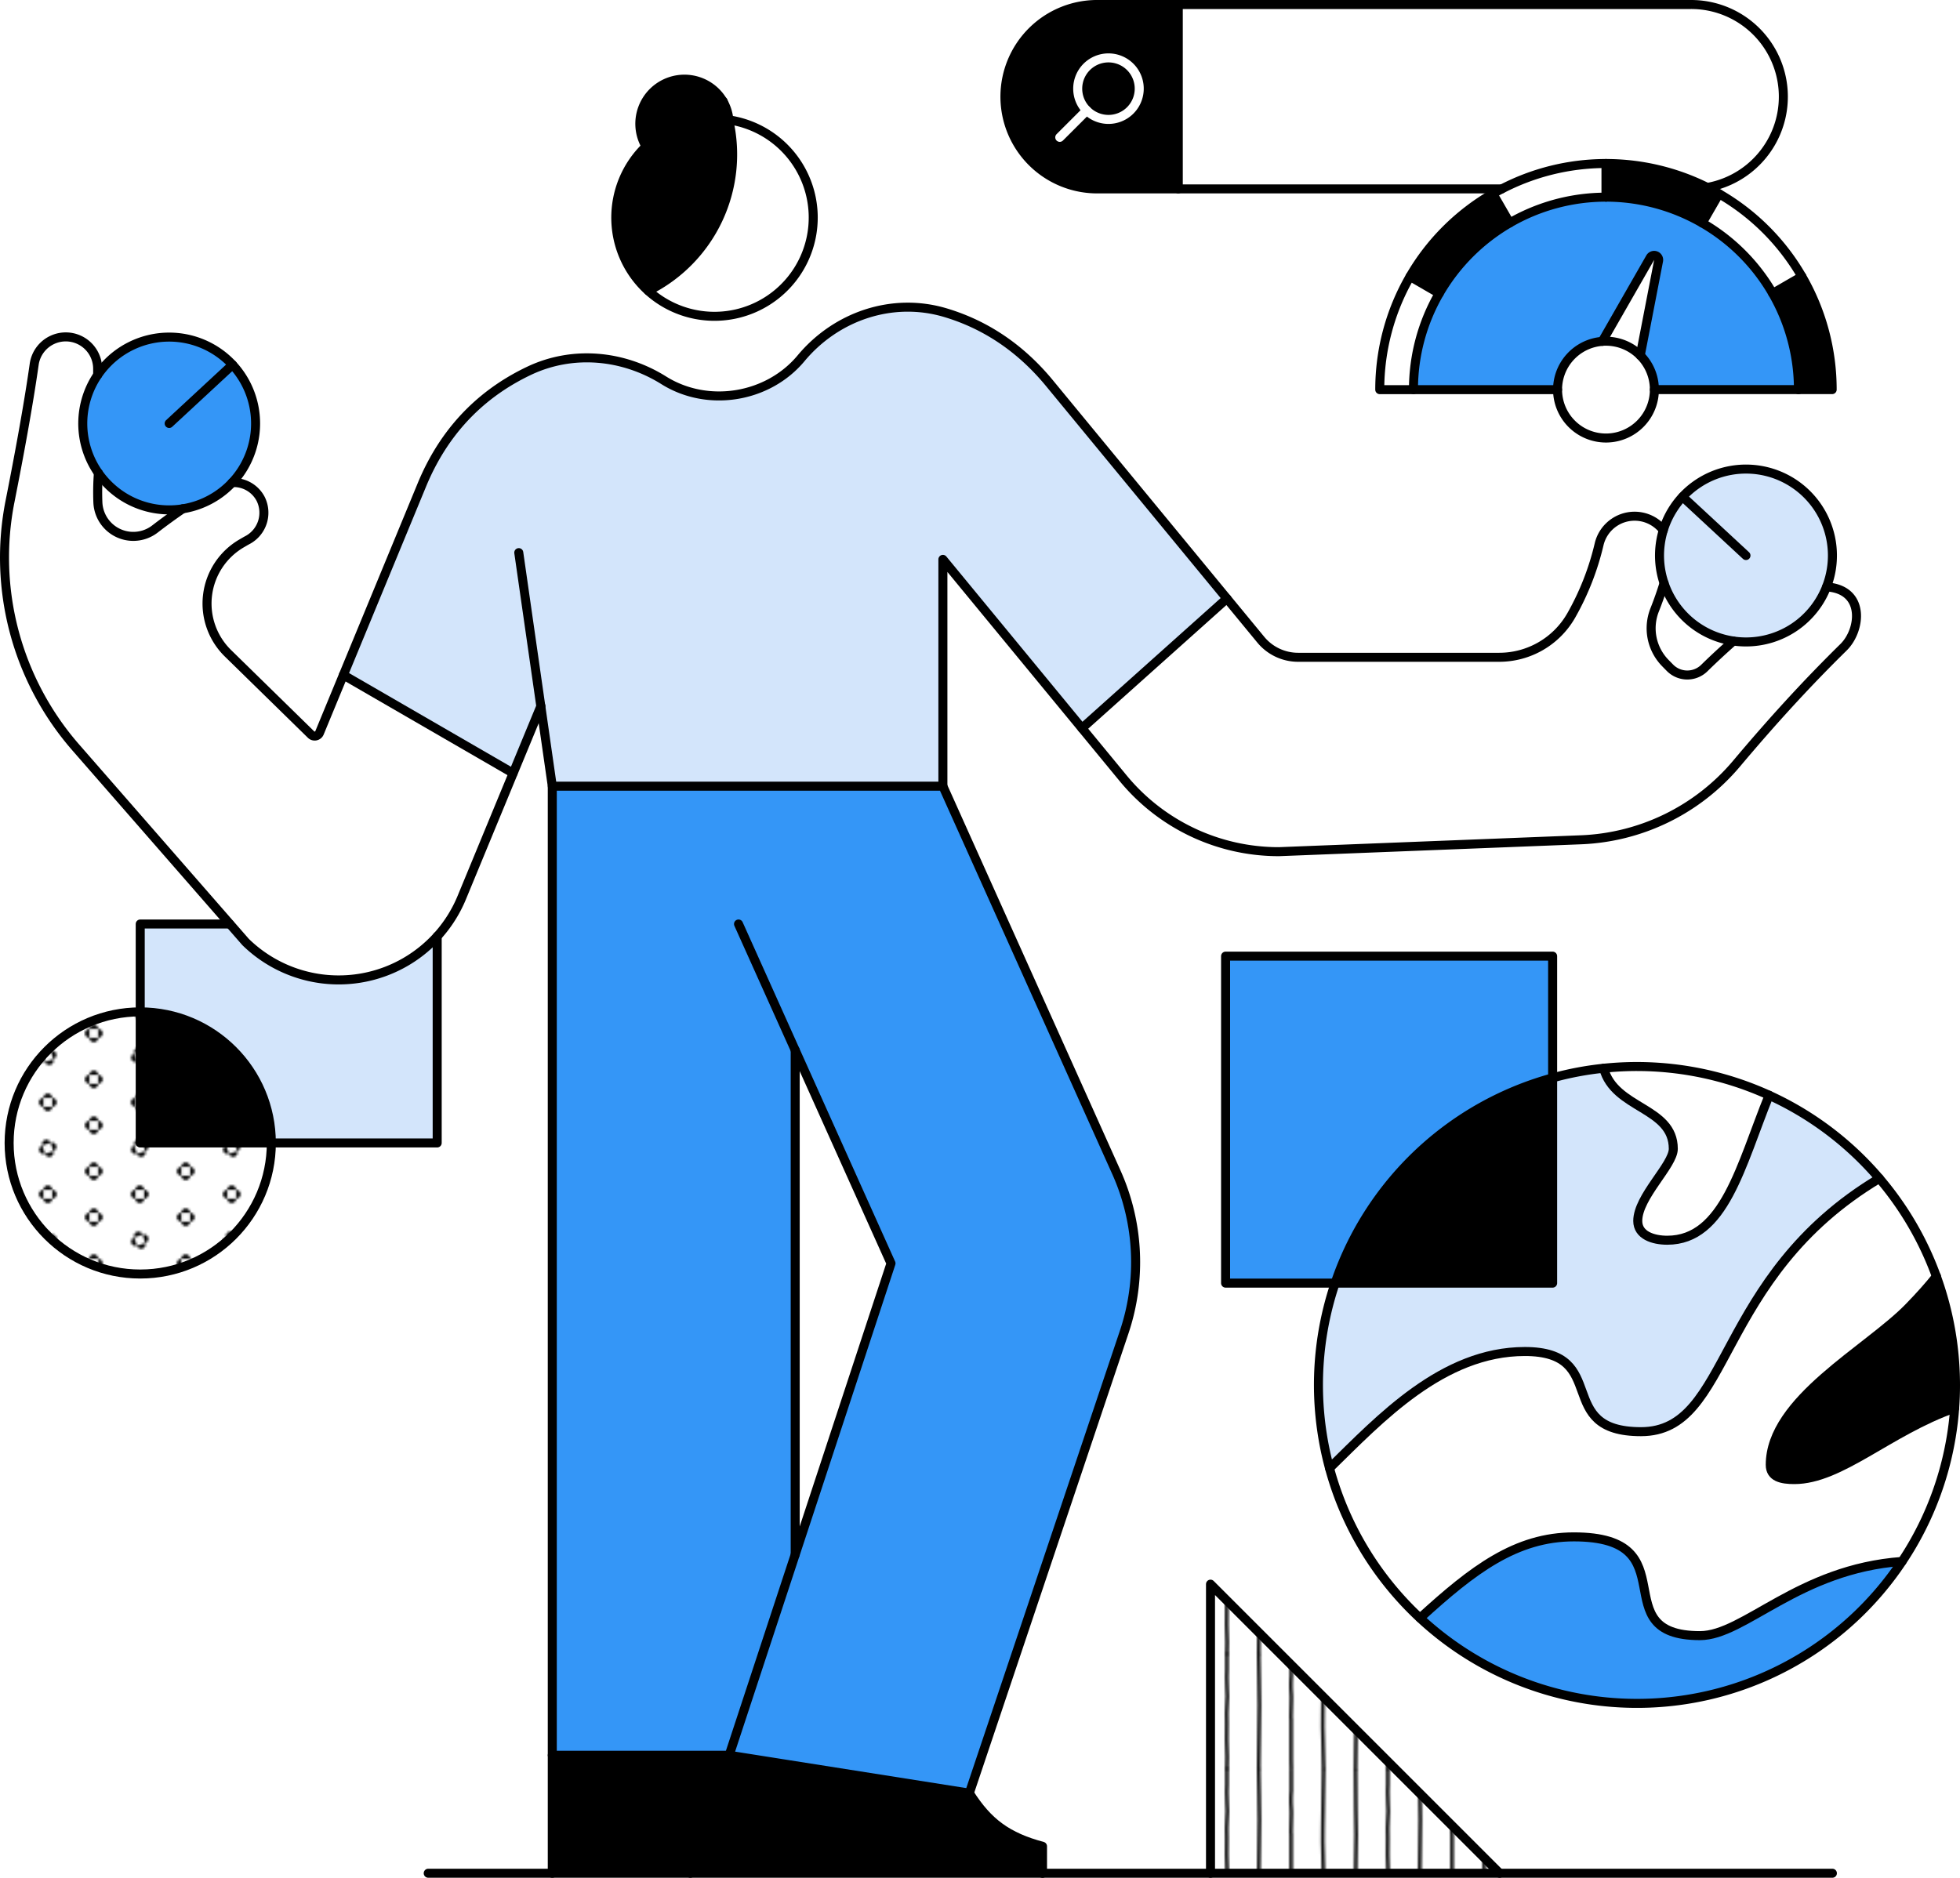 <svg xmlns="http://www.w3.org/2000/svg" xmlns:xlink="http://www.w3.org/1999/xlink" viewBox="0 0 869.65 833.36"><defs><style>.cls-1,.cls-2,.cls-8,.cls-9{fill:none;}.cls-2,.cls-8{stroke:#000;}.cls-2,.cls-8,.cls-9{stroke-linecap:round;stroke-linejoin:round;}.cls-2{stroke-width:1.5px;}.cls-3{fill:#fff;}.cls-4{fill:#d3e5fb;}.cls-5{fill:#3496f7;}.cls-6{fill:url(#New_Pattern_4);}.cls-7{fill:url(#New_Pattern_3);}.cls-8,.cls-9{stroke-width:4px;}.cls-9{stroke:#fff;}</style><pattern id="New_Pattern_4" data-name="New Pattern 4" width="70" height="50" patternTransform="translate(-50.21 -30.95) scale(1.02)" patternUnits="userSpaceOnUse" viewBox="0 0 70 50"><rect class="cls-1" width="70" height="50"/><path class="cls-2" d="M8.89,100c-.05-7.08.29-14.17.29-21.25,0-4.32-.37-17.48-.29-28.09"/><path class="cls-2" d="M22.94,99.84c0-1.65.09-3.31.09-5,0-2.48-.21-5-.21-7.45s0-3.83.05-7.28c0-1.44-.06-2.9-.06-4.35,0-3.1.31-4.62.31-7.37,0-1.4-.27-4.94-.27-8.33q0-1.61.09-3.21V50.11"/><path class="cls-2" d="M36.74,99.84c0-9.46.33-18.09.33-27.56,0-3.7-.15-7.46-.15-11.2,0-3.35-.1-7.29-.18-10.75"/><path class="cls-2" d="M50.93,99.75c0-1.24-.07-2.75-.07-4,0-1.92,0-3.86,0-5.79,0-3.87,0-7.66,0-11.51a8.42,8.42,0,0,1-.08-1.22c0-.32.18-6.68.18-8,0-2.2-.21-3.25-.21-5.64,0-1.3.06-2.65.17-3.86,0-2.89,0-5.89,0-9.05"/><path class="cls-2" d="M65,99.71c0-8.34-.55-15.73-.36-24.06.18-8.13.16-17.71.36-25.19"/><path class="cls-2" d="M8.89,50c-.05-7.08.29-14.17.29-21.25,0-4.32-.37-17.48-.29-28.09"/><path class="cls-2" d="M22.94,49.84c0-1.65.09-3.31.09-5,0-2.48-.21-5-.21-7.45s0-3.83.05-7.28c0-1.44-.06-2.9-.06-4.35,0-3.1.31-4.62.31-7.37,0-1.4-.27-4.94-.27-8.33q0-1.6.09-3.21V.11"/><path class="cls-2" d="M36.74,49.84c0-9.46.33-18.09.33-27.56,0-3.7-.15-7.46-.15-11.2,0-3.35-.1-7.29-.18-10.75"/><path class="cls-2" d="M50.93,49.75c0-1.24-.07-2.75-.07-4,0-1.92,0-3.86,0-5.79,0-3.87,0-7.66,0-11.51a8.42,8.42,0,0,1-.08-1.22c0-.32.18-6.68.18-8,0-2.2-.21-3.25-.21-5.64,0-1.3.06-2.65.17-3.86,0-2.89,0-5.89,0-9"/><path class="cls-2" d="M65,49.71c0-8.34-.55-15.73-.36-24.06.18-8.13.16-17.71.36-25.19"/><path class="cls-2" d="M8.89,0c-.05-7.08.29-14.17.29-21.25,0-4.32-.37-17.48-.29-28.09"/><path class="cls-2" d="M22.94-.16c0-1.65.09-3.31.09-5,0-2.48-.21-5-.21-7.45s0-3.83.05-7.28c0-1.44-.06-2.9-.06-4.35,0-3.1.31-4.62.31-7.37,0-1.4-.27-4.94-.27-8.33q0-1.61.09-3.21v-6.71"/><path class="cls-2" d="M36.74-.16c0-9.46.33-18.09.33-27.56,0-3.7-.15-7.46-.15-11.2,0-3.35-.1-7.29-.18-10.75"/><path class="cls-2" d="M50.93-.25c0-1.24-.07-2.75-.07-4,0-1.92,0-3.86,0-5.79,0-3.87,0-7.66,0-11.51a8.42,8.42,0,0,1-.08-1.22c0-.32.18-6.68.18-8,0-2.2-.21-3.25-.21-5.64,0-1.3.06-2.65.17-3.86,0-2.89,0-5.89,0-9.05"/><path class="cls-2" d="M65-.29c0-8.34-.55-15.73-.36-24.06.18-8.13.16-17.71.36-25.19"/></pattern><pattern id="New_Pattern_3" data-name="New Pattern 3" width="40" height="40" patternTransform="translate(-39.98 -41.18) scale(1.02)" patternUnits="userSpaceOnUse" viewBox="0 0 40 40"><rect class="cls-1" width="40" height="40"/><path d="M36.18,30a1.9,1.9,0,0,0,1.91,1.91V28.09A1.9,1.9,0,0,0,36.18,30Z"/><path d="M40,33.82a1.9,1.9,0,0,0,1.91-1.91H38.09A1.9,1.9,0,0,0,40,33.82Z"/><path d="M40,26.18a1.9,1.9,0,0,0-1.91,1.91h3.82A1.9,1.9,0,0,0,40,26.18Z"/><path d="M16.18,40a1.9,1.9,0,0,0,1.91,1.91V38.09A1.9,1.9,0,0,0,16.18,40Z"/><path d="M21.91,38.09v3.82a1.91,1.91,0,0,0,0-3.82Z"/><path d="M20,36.18a1.9,1.9,0,0,0-1.91,1.91h3.82A1.9,1.9,0,0,0,20,36.18Z"/><path d="M1.91,28.09v3.82a1.91,1.91,0,0,0,0-3.82Z"/><path d="M36.18,10a1.9,1.9,0,0,0,1.91,1.91V8.09A1.9,1.9,0,0,0,36.18,10Z"/><path d="M40,13.82a1.9,1.9,0,0,0,1.91-1.91H38.09A1.9,1.9,0,0,0,40,13.82Z"/><path d="M40,6.18a1.9,1.9,0,0,0-1.91,1.91h3.82A1.9,1.9,0,0,0,40,6.18Z"/><path d="M18.79,16.37a1.92,1.92,0,0,0-1.21,2.42l3.63-1.21A1.92,1.92,0,0,0,18.79,16.37Z"/><path d="M22.42,21.21l-3.63,1.21a1.91,1.91,0,0,0,3.63-1.21Z"/><path d="M16.37,21.21a1.92,1.92,0,0,0,2.42,1.21l-1.21-3.63A1.92,1.92,0,0,0,16.37,21.21Z"/><path d="M23.63,18.79a1.92,1.92,0,0,0-2.42-1.21l1.21,3.63A1.92,1.92,0,0,0,23.63,18.79Z"/><path d="M1.91,8.09v3.82a1.91,1.91,0,0,0,0-3.82Z"/><path d="M20,3.82a1.9,1.9,0,0,0,1.91-1.91H18.09A1.9,1.9,0,0,0,20,3.82Z"/><path d="M0,33.82a1.9,1.9,0,0,0,1.91-1.91H-1.91A1.9,1.9,0,0,0,0,33.82Z"/><path d="M0,26.18a1.9,1.9,0,0,0-1.91,1.91H1.91A1.9,1.9,0,0,0,0,26.18Z"/><path d="M0,13.82a1.9,1.9,0,0,0,1.91-1.91H-1.91A1.9,1.9,0,0,0,0,13.82Z"/><path d="M0,6.18A1.9,1.9,0,0,0-1.91,8.09H1.91A1.9,1.9,0,0,0,0,6.18Z"/><path d="M16.18,0a1.9,1.9,0,0,0,1.91,1.91V-1.91A1.9,1.9,0,0,0,16.18,0Z"/><path d="M21.91-1.91V1.91A1.9,1.9,0,0,0,23.82,0,1.9,1.9,0,0,0,21.91-1.91Z"/></pattern></defs><g id="Layer_2" data-name="Layer 2"><g id="illustrations"><path class="cls-3" d="M810.44,260.44c17.33,1.15,15.29,19.16,7.54,26.77-16.64,16.35-31.85,33.07-47.53,51.72a95.15,95.15,0,0,1-69.1,33.74l-133.82,5.27a89.42,89.42,0,0,1-69.3-32.72l-18.15-22,64.3-57.55,15,18.27a21.46,21.46,0,0,0,16.54,7.8h89.27a36.8,36.8,0,0,0,32-18.69,119.12,119.12,0,0,0,12.3-31.47A16.17,16.17,0,0,1,738,235.3a38.58,38.58,0,0,0,.32,23.52q-1.85,6-4.15,11.8A22.08,22.08,0,0,0,738.65,294c.31.33,2.31,2.36,2.31,2.36a10.79,10.79,0,0,0,15.26.11c3.86-3.79,8.4-8,12.87-11.95a38.36,38.36,0,0,0,41.35-24.05Z"/><path d="M867.65,614.63q0,5.19-.37,10.3c-29.24,10.28-50.6,31.72-71.14,31.72-5.61,0-10.68-1-10.68-6.54,0-28.94,43.28-51.1,61.64-70.05,5-5.17,9-9.64,12.12-13.62A140.91,140.91,0,0,1,867.65,614.63Z"/><path class="cls-4" d="M746.57,220.48A38.23,38.23,0,1,1,738,235.3,38.19,38.19,0,0,1,746.57,220.48Z"/><path class="cls-3" d="M859.22,566.44c-3.16,4-7.1,8.45-12.12,13.62-18.36,19-61.64,41.11-61.64,70.05,0,5.54,5.07,6.54,10.68,6.54,20.54,0,41.9-21.44,71.14-31.72A140.34,140.34,0,0,1,843.94,693c-46,3.28-70,32.93-89.66,32.93-43.43,0-4.4-43.83-55.94-43.83-25.7,0-44.73,14.47-68.24,36a140.85,140.85,0,0,1-40.16-66.51c22.29-21.79,50.08-51.76,86.65-51.76,38.17,0,12.46,35.58,51.54,35.58,40.39,0,32.32-68.44,105.77-112.4A141.3,141.3,0,0,1,859.22,566.44Z"/><path d="M812.93,172.91H798a84.86,84.86,0,0,0-11.44-42.7l13-7.49A99.92,99.92,0,0,1,812.93,172.91Z"/><path class="cls-4" d="M785,486A141.47,141.47,0,0,1,833.9,523c-73.45,44-65.38,112.4-105.77,112.4-39.08,0-13.37-35.58-51.54-35.58-36.57,0-64.36,30-86.65,51.76a141.79,141.79,0,0,1,2.48-82.1H688.9v-91.1a137.43,137.43,0,0,1,22.63-4.26c4.85,18.21,30.91,17.15,30.91,35.76,0,7.25-15.77,21.25-15.77,32,0,6.38,6.85,8.56,13.09,8.56C765.1,550.4,772.38,517.11,785,486Z"/><path class="cls-5" d="M843.94,693A141.29,141.29,0,0,1,630.1,718.07c23.51-21.49,42.54-36,68.24-36,51.54,0,12.51,43.83,55.94,43.83C774,725.94,797.92,696.29,843.94,693Z"/><path class="cls-3" d="M799.5,122.72l-13,7.49a85.62,85.62,0,0,0-31.26-31.27l7.48-13A100.92,100.92,0,0,1,799.5,122.72Z"/><path class="cls-5" d="M798,172.91H734.05a21.43,21.43,0,0,0-6.27-15.17l8.12-42a2,2,0,0,0-3.71-1.38l-21.25,37.1v0a21.48,21.48,0,0,0-19.86,21.41H627.16a85.41,85.41,0,1,1,170.81,0Z"/><path class="cls-3" d="M791.23,42.92a40.92,40.92,0,0,1-33.66,40.26h0a100.41,100.41,0,0,0-91.26.66v0H522.8V2H750.31A40.92,40.92,0,0,1,791.23,42.92Z"/><path d="M762.75,86l-7.48,13a85,85,0,0,0-42.7-11.43v-15a99.77,99.77,0,0,1,45,10.64C759.32,84.06,761.05,85,762.75,86Z"/><path class="cls-3" d="M785,486c-12.59,31.07-19.87,64.36-45.21,64.36-6.24,0-13.09-2.18-13.09-8.56,0-10.73,15.77-24.73,15.77-32,0-18.61-26.06-17.55-30.91-35.76a142.2,142.2,0,0,1,14.82-.77A140.66,140.66,0,0,1,785,486Z"/><path class="cls-3" d="M734.93,113.64a2,2,0,0,1,1,2.12l-8.12,42a21.42,21.42,0,0,0-15.21-6.31c-.55,0-1.1,0-1.63.07v0l21.25-37.1A2,2,0,0,1,734.93,113.64Z"/><path class="cls-3" d="M727.78,157.74a21.49,21.49,0,1,1-16.84-6.24c.53-.05,1.08-.07,1.63-.07A21.42,21.42,0,0,1,727.78,157.74Z"/><path class="cls-3" d="M712.57,72.55v15a85,85,0,0,0-42.71,11.43l-7.48-13c1.29-.74,2.59-1.46,3.92-2.13A99.72,99.72,0,0,1,712.57,72.55Z"/><path d="M688.9,478.36v91.1H592.42A141.58,141.58,0,0,1,688.9,478.36Z"/><path class="cls-5" d="M688.9,424.34v54a141.58,141.58,0,0,0-96.48,91.1H543.79V424.34Z"/><polygon class="cls-6" points="537.1 703.06 665.39 831.36 537.1 831.36 537.1 703.06"/><path d="M662.38,86l7.48,13a85.72,85.72,0,0,0-31.27,31.27l-13-7.49A100.84,100.84,0,0,1,662.38,86Z"/><path class="cls-3" d="M625.63,122.72l13,7.49a85,85,0,0,0-11.43,42.7h-15A99.92,99.92,0,0,1,625.63,122.72Z"/><path class="cls-4" d="M240,313.35l-12.3,29.79-75.3-43.58,34.83-84.33C198.45,187.9,217,173,234.78,164.55c19.26-9.13,41.66-7.08,59.73,4.24,19.57,12.25,46.25,7.83,60.92-9.78,15.6-18.73,40.46-27.2,63.85-20.3,15.52,4.6,32,13.85,46.48,31.48l78.62,95.45-64.3,57.55-61.72-74.93V348.91H245.05Z"/><path d="M482.18,49a13.65,13.65,0,1,0-4-9.66,13.58,13.58,0,0,0,4,9.66ZM522.8,2V83.83H487.45a40.92,40.92,0,1,1,0-81.83Z"/><path class="cls-5" d="M352.83,466.07V689.92l42.51-129.23ZM323.53,779H245.05V348.91H418.36l76.92,171.24a97.38,97.38,0,0,1,3.5,71.09L430.09,795.82Z"/><path d="M491.82,25.7A13.65,13.65,0,1,1,482.18,49h0a13.64,13.64,0,0,1,9.64-23.29Z"/><path d="M462.56,819.41v12H306.31L323.53,779l106.56,16.81C438.43,809,447.09,815.26,462.56,819.41Z"/><path class="cls-3" d="M323.36,53.16a43.82,43.82,0,1,1-35.69,75.89A67.64,67.64,0,0,0,323.4,53.61v0C323.39,53.43,323.38,53.29,323.36,53.16Z"/><path d="M323.4,53.61a67.64,67.64,0,0,1-35.73,75.44h0a43.85,43.85,0,0,1-1-64.09A19.79,19.79,0,1,1,320.86,45a71,71,0,0,1,2.45,8.11l.09.41Z"/><polygon points="323.53 779.01 306.31 831.36 245.05 831.36 245.05 779.01 323.53 779.01"/><path class="cls-3" d="M227.65,343.14l-22.81,55.24a59.09,59.09,0,0,1-95.92,19.72L33.59,331.7A128.22,128.22,0,0,1,4.47,222.4c4-20.22,8.08-42.25,10.69-60.64a14.15,14.15,0,0,1,28.17,2v2.65a38.42,38.42,0,0,0,.33,43.54A113.28,113.28,0,0,0,43.43,223a15.73,15.73,0,0,0,25.29,11.8q6.3-4.85,12.38-9A38.21,38.21,0,0,0,103,214.18a13.48,13.48,0,0,1,12.67,7.27A13.75,13.75,0,0,1,110,239.58c-1,.52-1.9,1.07-2.85,1.62a30.88,30.88,0,0,0-6,48.73L138,326a2.31,2.31,0,0,0,3.76-.76l10.58-25.64Z"/><path class="cls-4" d="M194,415.55v91.7H120.39a58.17,58.17,0,0,0-58.17-58.17v-39h39.7l7,8A59.11,59.11,0,0,0,194,415.55Z"/><path d="M120.39,507.25H62.22V449.08A58.17,58.17,0,0,1,120.39,507.25Z"/><path class="cls-7" d="M62.22,507.25h58.17a58.17,58.17,0,1,1-58.17-58.17Z"/><path class="cls-5" d="M103.18,161.87A38.34,38.34,0,0,1,81.1,225.81a37.67,37.67,0,0,1-6,.48,38.35,38.35,0,1,1,28.12-64.42Z"/><polyline class="cls-8" points="306.31 831.36 395.34 560.69 327.68 410.08"/><line class="cls-8" x1="352.83" y1="689.92" x2="352.83" y2="466.07"/><path class="cls-8" d="M430.09,795.82l68.69-204.58a97.38,97.38,0,0,0-3.5-71.09L418.36,348.91H245.05V831.36"/><line class="cls-8" x1="190" y1="831.36" x2="813.03" y2="831.36"/><line class="cls-8" x1="245.05" y1="348.91" x2="230.18" y2="245.26"/><path class="cls-8" d="M245.05,779h78.48l106.56,16.81c8.34,13.17,17,19.44,32.47,23.59v12"/><path class="cls-8" d="M240,313.35l-35.11,85a59.09,59.09,0,0,1-95.92,19.72L33.59,331.7A128.22,128.22,0,0,1,4.47,222.4c4-20.22,8.08-42.25,10.69-60.64a14.15,14.15,0,0,1,28.17,2v2.65"/><path class="cls-8" d="M810.44,260.44a38.36,38.36,0,1,0-35.75,24.46A38.31,38.31,0,0,0,810.44,260.44Z"/><line class="cls-8" x1="774.69" y1="246.55" x2="746.57" y2="220.48"/><path class="cls-8" d="M43.66,209.94A38.34,38.34,0,1,1,81.1,225.81a37.67,37.67,0,0,1-6,.48A38.29,38.29,0,0,1,43.66,209.94Z"/><line class="cls-8" x1="75.06" y1="187.94" x2="103.18" y2="161.87"/><path class="cls-8" d="M43.66,209.94A113.28,113.28,0,0,0,43.43,223a15.73,15.73,0,0,0,25.29,11.8q6.3-4.85,12.38-9"/><path class="cls-8" d="M418.36,348.91V248.26l79.87,97a89.42,89.42,0,0,0,69.3,32.72l133.82-5.27a95.15,95.15,0,0,0,69.1-33.74c15.68-18.65,30.89-35.37,47.53-51.72,7.75-7.61,9.79-25.62-7.54-26.77"/><path class="cls-8" d="M738.34,258.82q-1.85,6-4.15,11.8A22.08,22.08,0,0,0,738.65,294c.31.33,2.31,2.36,2.31,2.36a10.79,10.79,0,0,0,15.26.11c3.86-3.79,8.4-8,12.87-11.95"/><path class="cls-8" d="M734.05,172.91h78.88A100.29,100.29,0,0,0,762.75,86q-2.55-1.47-5.19-2.79a100.41,100.41,0,0,0-91.26.66c-1.33.68-2.63,1.39-3.92,2.13a100.29,100.29,0,0,0-50.18,86.93h78.88"/><path class="cls-8" d="M627.16,172.91a85,85,0,0,1,11.43-42.7,85.87,85.87,0,0,1,31.27-31.27,85.41,85.41,0,0,1,128.11,74"/><path class="cls-8" d="M734.05,172.91a21.48,21.48,0,0,0-21.48-21.48c-.55,0-1.1,0-1.63.07a21.48,21.48,0,1,0,23.11,21.41Z"/><path class="cls-8" d="M710.94,151.48l21.25-37.1a2,2,0,0,1,3.71,1.38l-8.12,42"/><path class="cls-8" d="M666.3,83.83H487.45a40.92,40.92,0,1,1,0-81.83H750.31a40.91,40.91,0,0,1,7.26,81.18"/><line class="cls-8" x1="522.8" y1="2" x2="522.8" y2="83.83"/><path class="cls-9" d="M482.18,49a13.65,13.65,0,1,0-4-9.66,13.58,13.58,0,0,0,4,9.66Z"/><polyline class="cls-9" points="482.18 48.99 482.18 49 470.21 60.96"/><line class="cls-8" x1="480.08" y1="323.19" x2="544.38" y2="265.64"/><line class="cls-8" x1="152.35" y1="299.56" x2="227.65" y2="343.14"/><path class="cls-8" d="M103,214.18a13.48,13.48,0,0,1,12.67,7.27A13.75,13.75,0,0,1,110,239.58c-1,.52-1.9,1.07-2.85,1.62a30.88,30.88,0,0,0-6,48.73L138,326a2.31,2.31,0,0,0,3.76-.76l45.41-110C198.45,187.9,217,173,234.78,164.55c19.26-9.13,41.66-7.08,59.73,4.24,19.57,12.25,46.25,7.83,60.92-9.78,15.6-18.73,40.46-27.2,63.85-20.3,15.52,4.6,32,13.85,46.48,31.48l93.66,113.72a21.46,21.46,0,0,0,16.54,7.8h89.27a36.8,36.8,0,0,0,32-18.69,119.12,119.12,0,0,0,12.3-31.47A16.17,16.17,0,0,1,738,235.3"/><path class="cls-8" d="M323.4,53.56l-.09-.41A81.66,81.66,0,0,0,320.86,45l0-.08"/><path class="cls-8" d="M287.67,129.05A67.64,67.64,0,0,0,323.4,53.61"/><path class="cls-8" d="M323.4,53.61v0c0-.13,0-.27,0-.4A19.79,19.79,0,1,0,286.65,65a43.85,43.85,0,0,0,1,64.09h0a43.82,43.82,0,1,0,35.69-75.89h-.05"/><polyline class="cls-8" points="193.98 415.55 193.98 507.25 62.22 507.25 62.22 410.08 101.92 410.08"/><circle class="cls-8" cx="62.22" cy="507.25" r="58.17"/><polyline class="cls-8" points="537.1 831.36 537.1 703.06 665.39 831.36"/><path class="cls-8" d="M867.28,624.93q.38-5.11.37-10.3A141.38,141.38,0,0,0,711.53,474.1a138.49,138.49,0,0,0-22.63,4.26A141.33,141.33,0,1,0,867.28,624.93Z"/><polygon class="cls-8" points="688.9 478.36 688.9 569.46 543.79 569.46 543.79 424.34 688.9 424.34 688.9 478.36"/><line class="cls-8" x1="625.63" y1="122.72" x2="638.59" y2="130.21"/><line class="cls-8" x1="669.86" y1="98.94" x2="662.38" y2="85.98"/><line class="cls-8" x1="712.57" y1="72.55" x2="712.57" y2="87.51"/><line class="cls-8" x1="755.27" y1="98.94" x2="762.75" y2="85.98"/><line class="cls-8" x1="786.53" y1="130.21" x2="799.5" y2="122.72"/><path class="cls-8" d="M589.92,651.57h0c22.29-21.79,50.08-51.76,86.65-51.76,38.17,0,12.46,35.58,51.54,35.58,40.39,0,32.32-68.44,105.77-112.4"/><path class="cls-8" d="M630.09,718.08h0c23.51-21.49,42.54-36,68.24-36,51.54,0,12.51,43.83,55.94,43.83,19.71,0,43.64-29.65,89.66-32.93"/><path class="cls-8" d="M859.22,566.44c-3.16,4-7.1,8.45-12.12,13.62-18.36,19-61.64,41.11-61.64,70.05,0,5.54,5.07,6.54,10.68,6.54,20.54,0,41.9-21.44,71.14-31.72"/><path class="cls-8" d="M711.53,474.1c4.85,18.21,30.91,17.15,30.91,35.76,0,7.25-15.77,21.25-15.77,32,0,6.38,6.85,8.56,13.09,8.56,25.34,0,32.62-33.29,45.21-64.36v0"/></g></g></svg>